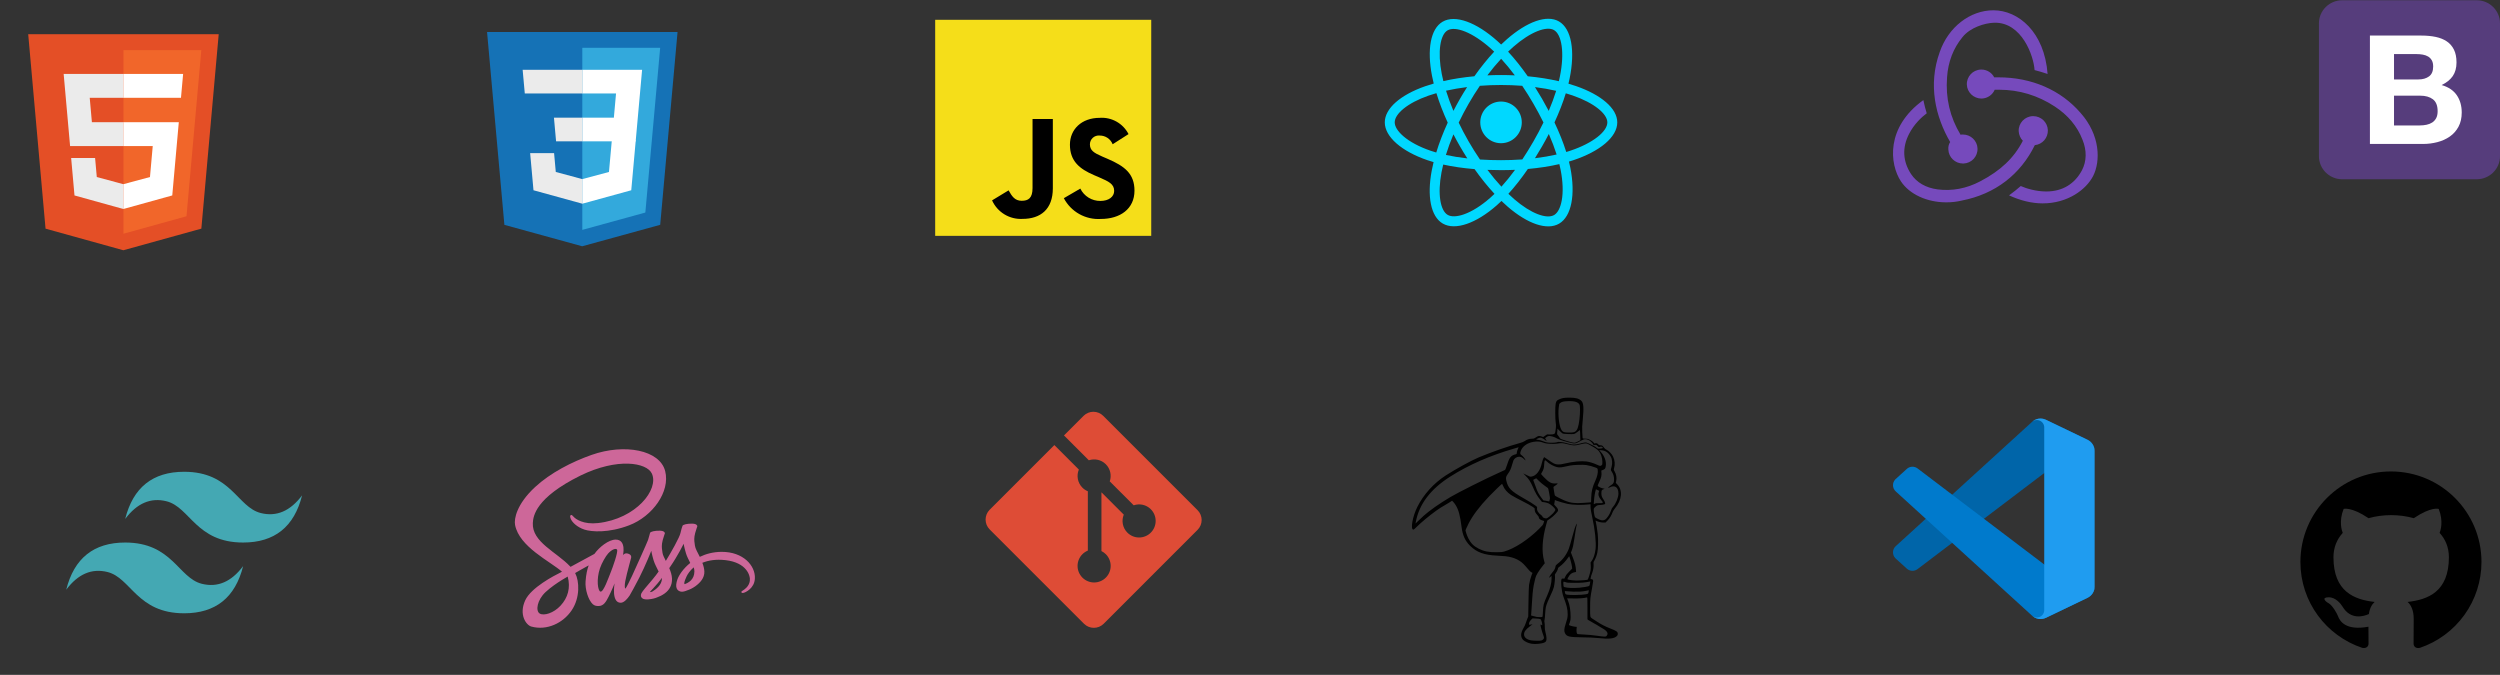 <svg width="1215" height="328" viewBox="0 0 1215 328" fill="none" xmlns="http://www.w3.org/2000/svg">
<rect x="0" y="0" width="1215" height="328" fill="#333333" stroke="none"/>
<g clip-path="url(#clip0_1_158)">
<path fill-rule="evenodd" clip-rule="evenodd" d="M1162 229.124C1137.69 229.124 1118 248.814 1118 273.124C1118 292.594 1130.6 309.039 1148.09 314.869C1150.29 315.254 1151.11 313.934 1151.11 312.779C1151.11 311.734 1151.06 308.269 1151.06 304.584C1140 306.619 1137.14 301.889 1136.26 299.414C1135.77 298.149 1133.62 294.244 1131.75 293.199C1130.21 292.374 1128.01 290.339 1131.69 290.284C1135.16 290.229 1137.64 293.474 1138.46 294.794C1142.42 301.449 1148.74 299.579 1151.28 298.424C1151.66 295.564 1152.82 293.639 1154.08 292.539C1144.29 291.439 1134.06 287.644 1134.06 270.814C1134.06 266.029 1135.77 262.069 1138.57 258.989C1138.13 257.889 1136.59 253.379 1139.01 247.329C1139.01 247.329 1142.69 246.174 1151.11 251.839C1154.63 250.849 1158.37 250.354 1162.11 250.354C1165.85 250.354 1169.59 250.849 1173.11 251.839C1181.53 246.119 1185.21 247.329 1185.21 247.329C1187.63 253.379 1186.09 257.889 1185.65 258.989C1188.46 262.069 1190.16 265.974 1190.16 270.814C1190.16 287.699 1179.88 291.439 1170.09 292.539C1171.68 293.914 1173.06 296.554 1173.06 300.679C1173.06 306.564 1173 311.294 1173 312.779C1173 313.934 1173.83 315.309 1176.03 314.869C1184.76 311.92 1192.35 306.306 1197.73 298.818C1203.1 291.329 1206 282.343 1206 273.124C1206 248.814 1186.31 229.124 1162 229.124Z" fill="black"/>
</g>
<g clip-path="url(#clip1_1_158)">
<path d="M582.02 247.946L536.176 202.104C533.537 199.464 529.255 199.464 526.613 202.104L517.094 211.624L529.17 223.7C531.976 222.752 535.194 223.388 537.431 225.625C539.679 227.877 540.311 231.122 539.339 233.937L550.978 245.576C553.793 244.606 557.042 245.234 559.291 247.486C562.434 250.628 562.434 255.72 559.291 258.864C556.147 262.008 551.055 262.008 547.91 258.864C545.545 256.497 544.961 253.025 546.158 250.113L535.305 239.259L535.303 267.821C536.09 268.21 536.809 268.724 537.431 269.343C540.574 272.485 540.574 277.577 537.431 280.724C534.287 283.866 529.193 283.866 526.054 280.724C522.911 277.577 522.911 272.485 526.054 269.343C526.807 268.59 527.702 267.993 528.687 267.587V238.759C527.7 238.356 526.805 237.759 526.054 237.003C523.672 234.625 523.1 231.131 524.32 228.207L512.415 216.302L480.981 247.734C478.34 250.377 478.34 254.659 480.981 257.3L526.826 303.142C529.465 305.782 533.746 305.782 536.389 303.142L582.019 257.512C584.66 254.871 584.66 250.586 582.019 247.946" fill="#DE4C36"/>
</g>
<g clip-path="url(#clip2_1_158)">
<path d="M765.906 41.827C764.703 41.413 763.49 41.029 762.269 40.676C762.474 39.835 762.663 39.003 762.831 38.186C765.584 24.772 763.784 13.966 757.636 10.408C751.742 6.997 742.102 10.553 732.366 19.058C731.406 19.897 730.468 20.761 729.552 21.648C728.939 21.058 728.315 20.48 727.68 19.913C717.477 10.82 707.249 6.988 701.108 10.556C695.219 13.978 693.475 24.137 695.954 36.849C696.2 38.108 696.479 39.361 696.789 40.606C695.341 41.019 693.944 41.458 692.607 41.926C680.644 46.112 673.005 52.672 673.005 59.477C673.005 66.505 681.206 73.554 693.666 77.828C694.676 78.174 695.695 78.493 696.721 78.787C696.388 80.128 696.092 81.478 695.834 82.835C693.471 95.328 695.316 105.246 701.189 108.646C707.255 112.157 717.437 108.549 727.351 99.851C728.154 99.144 728.941 98.416 729.708 97.67C730.7 98.631 731.719 99.563 732.763 100.467C742.366 108.761 751.85 112.109 757.718 108.7C763.778 105.179 765.748 94.523 763.191 81.56C762.989 80.544 762.763 79.533 762.513 78.529C763.228 78.316 763.93 78.097 764.614 77.87C777.567 73.562 785.995 66.599 785.995 59.477C785.995 52.648 778.109 46.043 765.906 41.827V41.827ZM763.096 73.271C762.478 73.477 761.844 73.675 761.198 73.867C759.768 69.324 757.839 64.492 755.477 59.5C757.73 54.628 759.586 49.858 760.976 45.344C762.132 45.68 763.253 46.034 764.335 46.407C774.791 50.02 781.169 55.361 781.169 59.477C781.169 63.861 774.281 69.552 763.096 73.271V73.271ZM758.456 82.501C759.586 88.233 759.748 93.416 758.999 97.468C758.326 101.108 756.973 103.536 755.299 104.508C751.738 106.577 744.124 103.888 735.911 96.795C734.94 95.954 733.993 95.087 733.07 94.194C736.254 90.7 739.436 86.637 742.541 82.125C748.004 81.638 753.164 80.843 757.844 79.757C758.069 80.667 758.273 81.581 758.456 82.501V82.501ZM711.526 104.15C708.047 105.383 705.276 105.419 703.601 104.449C700.037 102.386 698.555 94.422 700.576 83.739C700.816 82.477 701.092 81.221 701.401 79.974C706.029 81.002 711.152 81.741 716.628 82.186C719.754 86.602 723.028 90.66 726.327 94.213C725.626 94.894 724.908 95.558 724.174 96.203C719.79 100.049 715.397 102.778 711.526 104.15V104.15ZM695.228 73.244C689.718 71.354 685.168 68.898 682.049 66.217C679.247 63.809 677.832 61.417 677.832 59.477C677.832 55.347 683.966 50.08 694.196 46.501C695.438 46.067 696.737 45.657 698.086 45.272C699.5 49.888 701.354 54.715 703.593 59.595C701.325 64.547 699.444 69.451 698.016 74.121C697.08 73.852 696.15 73.559 695.228 73.244V73.244ZM700.691 35.919C698.568 25.027 699.978 16.811 703.527 14.749C707.307 12.553 715.665 15.684 724.475 23.536C725.05 24.049 725.615 24.572 726.171 25.106C722.888 28.644 719.644 32.672 716.545 37.061C711.231 37.556 706.145 38.349 701.468 39.413C701.18 38.255 700.921 37.09 700.691 35.919V35.919ZM749.43 47.998C748.325 46.083 747.18 44.192 745.994 42.327C749.599 42.784 753.053 43.391 756.297 44.134C755.323 47.267 754.11 50.542 752.681 53.899C751.636 51.911 750.553 49.943 749.43 47.998V47.998ZM729.554 28.568C731.781 30.989 734.01 33.692 736.204 36.624C731.755 36.413 727.298 36.413 722.849 36.622C725.044 33.716 727.293 31.017 729.554 28.568ZM709.551 48.031C708.442 49.961 707.379 51.916 706.361 53.895C704.956 50.55 703.753 47.26 702.771 44.082C705.995 43.359 709.433 42.767 713.015 42.318C711.816 44.194 710.661 46.099 709.551 48.031V48.031ZM713.118 76.981C709.417 76.566 705.927 76.005 702.704 75.301C703.702 72.067 704.931 68.707 706.367 65.289C707.389 67.27 708.457 69.227 709.57 71.157C710.715 73.142 711.9 75.085 713.118 76.981ZM729.688 90.727C727.4 88.25 725.118 85.509 722.889 82.561C725.053 82.646 727.258 82.69 729.5 82.69C731.803 82.69 734.08 82.638 736.321 82.538C734.12 85.538 731.899 88.283 729.688 90.727ZM752.726 65.115C754.237 68.57 755.51 71.912 756.52 75.091C753.244 75.841 749.707 76.445 745.98 76.894C747.175 74.994 748.331 73.07 749.449 71.124C750.586 69.145 751.678 67.142 752.726 65.115V65.115ZM745.268 68.703C743.556 71.688 741.749 74.615 739.848 77.481C736.404 77.726 732.952 77.847 729.5 77.846C725.984 77.846 722.563 77.736 719.27 77.521C717.319 74.662 715.477 71.729 713.747 68.73H713.748C712.026 65.746 710.418 62.699 708.926 59.593C710.414 56.486 712.017 53.437 713.733 50.451L713.733 50.451C715.448 47.465 717.275 44.545 719.211 41.697C722.571 41.442 726.017 41.309 729.5 41.309H729.5C732.998 41.309 736.449 41.444 739.808 41.7C741.724 44.544 743.54 47.453 745.252 50.425C746.974 53.404 748.598 56.439 750.123 59.524C748.614 62.641 746.994 65.702 745.268 68.703V68.703ZM755.225 14.605C759.009 16.795 760.48 25.627 758.103 37.208C757.951 37.947 757.781 38.7 757.595 39.463C752.907 38.377 747.817 37.569 742.487 37.067C739.383 32.63 736.166 28.596 732.936 25.103C733.783 24.285 734.649 23.487 735.535 22.711C743.877 15.425 751.673 12.549 755.225 14.605V14.605ZM729.5 49.35C735.072 49.35 739.59 53.884 739.59 59.477C739.59 65.07 735.072 69.603 729.5 69.603C723.928 69.603 719.41 65.07 719.41 59.477C719.41 53.884 723.928 49.35 729.5 49.35V49.35Z" fill="#00D8FF"/>
</g>
<g clip-path="url(#clip3_1_158)">
<path d="M350.673 268.201C346.603 268.222 343.065 269.193 340.103 270.63C339.016 268.496 337.929 266.595 337.738 265.2C337.525 263.573 337.269 262.58 337.525 260.636C337.781 258.692 338.931 255.924 338.91 255.713C338.889 255.502 338.654 254.509 336.31 254.488C333.966 254.466 331.941 254.931 331.707 255.544C331.472 256.157 331.025 257.551 330.727 258.988C330.322 261.101 326.039 268.644 323.588 272.595C322.799 271.053 322.117 269.701 321.968 268.623C321.755 266.996 321.499 266.003 321.755 264.059C322.011 262.115 323.162 259.348 323.14 259.136C323.119 258.925 322.884 257.932 320.54 257.911C318.196 257.889 316.171 258.354 315.937 258.967C315.703 259.58 315.447 261.016 314.957 262.411C314.467 263.806 308.777 276.399 307.285 279.653C306.682 280.969 306.05 282.273 305.389 283.562C305.389 283.562 305.367 283.625 305.303 283.731C305.095 284.135 304.882 284.536 304.664 284.935V284.956C304.344 285.527 304.003 286.055 303.833 286.055C303.705 286.055 303.471 284.534 303.876 282.463C304.728 278.089 306.752 271.286 306.731 271.053C306.731 270.926 307.115 269.743 305.41 269.13C303.748 268.517 303.151 269.532 303.002 269.532C302.853 269.532 302.746 269.891 302.746 269.891C302.746 269.891 304.6 262.242 299.209 262.242C295.842 262.242 291.196 265.897 288.894 269.193C286.278 270.605 283.664 272.021 281.052 273.441C279.795 274.138 278.495 274.835 277.28 275.49C277.195 275.406 277.11 275.3 277.024 275.216C270.503 268.306 258.442 263.425 258.953 254.15C259.145 250.769 260.317 241.895 282.118 231.119C300.061 222.35 314.339 224.78 316.811 230.168C320.348 237.859 309.161 252.142 290.62 254.213C283.546 254.995 279.837 252.29 278.9 251.276C277.92 250.219 277.77 250.156 277.408 250.367C276.811 250.685 277.195 251.635 277.408 252.185C277.962 253.621 280.242 256.157 284.099 257.404C287.509 258.502 295.799 259.115 305.836 255.269C317.067 250.959 325.847 238.979 323.268 228.942C320.689 218.758 303.641 215.398 287.509 221.082C277.92 224.463 267.52 229.787 260.04 236.718C251.154 244.958 249.747 252.121 250.322 255.122C252.39 265.771 267.201 272.701 273.125 277.835C272.826 278.004 272.549 278.153 272.315 278.28C269.353 279.737 258.058 285.59 255.245 291.781C252.049 298.796 255.757 303.825 258.208 304.501C265.815 306.593 273.636 302.832 277.834 296.619C282.032 290.407 281.521 282.336 279.582 278.638C279.56 278.596 279.539 278.554 279.496 278.512C280.264 278.068 281.052 277.603 281.819 277.159C283.23 276.333 284.658 275.537 286.103 274.771C285.378 276.737 284.845 279.082 284.59 282.463C284.27 286.435 285.911 291.591 288.063 293.619C289.022 294.507 290.152 294.528 290.876 294.528C293.391 294.528 294.521 292.457 295.778 290.006C297.312 287.006 298.697 283.519 298.697 283.519C298.697 283.519 296.971 292.943 301.659 292.943C303.364 292.943 305.09 290.745 305.858 289.626V289.647C305.858 289.647 305.9 289.583 305.986 289.435C306.156 289.161 306.262 288.991 306.262 288.991V288.95C306.944 287.766 308.479 285.083 310.759 280.624C313.7 274.877 316.534 267.694 316.534 267.694C316.534 267.694 316.79 269.447 317.663 272.363C318.175 274.075 319.24 275.955 320.093 277.772C319.411 278.723 318.985 279.251 318.985 279.251L319.006 279.272C318.452 279.991 317.855 280.772 317.195 281.533C314.872 284.28 312.102 287.429 311.718 288.337C311.27 289.414 311.377 290.196 312.23 290.83C312.848 291.295 313.955 291.358 315.085 291.295C317.174 291.147 318.644 290.64 319.368 290.323C320.498 289.922 321.819 289.309 323.055 288.4C325.335 286.731 326.72 284.343 326.592 281.195C326.529 279.463 325.953 277.73 325.25 276.103C325.463 275.807 325.655 275.511 325.868 275.216C329.469 269.996 332.261 264.27 332.261 264.27C332.261 264.27 332.517 266.024 333.39 268.94C333.817 270.419 334.691 272.025 335.458 273.588C332.069 276.314 329.981 279.483 329.235 281.554C327.893 285.4 328.936 287.132 330.919 287.534C331.813 287.724 333.092 287.301 334.03 286.9C335.223 286.52 336.63 285.865 337.972 284.892C340.253 283.224 342.447 280.899 342.32 277.751C342.256 276.314 341.872 274.898 341.339 273.525C344.216 272.342 347.924 271.687 352.655 272.236C362.799 273.419 364.802 279.695 364.418 282.336C364.035 284.977 361.904 286.414 361.201 286.858C360.497 287.302 360.263 287.449 360.327 287.766C360.412 288.231 360.753 288.21 361.35 288.125C362.181 287.978 366.678 285.991 366.869 281.132C367.189 274.92 361.222 268.137 350.673 268.201V268.201ZM272.421 294.359C269.054 297.993 264.366 299.366 262.342 298.204C260.168 296.957 261.02 291.591 265.155 287.745C267.669 285.4 270.908 283.223 273.061 281.892C273.551 281.596 274.276 281.174 275.149 280.646C275.298 280.561 275.384 280.519 275.384 280.519L275.895 280.202C277.408 285.695 275.959 290.534 272.421 294.359V294.359ZM296.929 277.835C295.756 280.667 293.306 287.914 291.814 287.513C290.535 287.175 289.747 281.681 291.558 276.251C292.475 273.525 294.414 270.271 295.543 269.004C297.376 266.975 299.4 266.298 299.89 267.123C300.509 268.201 297.653 276.061 296.929 277.835V277.835ZM317.152 287.428C316.662 287.682 316.193 287.851 315.98 287.724C315.831 287.639 316.193 287.301 316.193 287.301C316.193 287.301 318.729 284.597 319.731 283.371C320.306 282.653 320.988 281.808 321.713 280.857V281.132C321.713 284.365 318.558 286.541 317.152 287.428H317.152ZM332.751 283.9C332.389 283.646 332.453 282.801 333.667 280.16C334.136 279.124 335.244 277.392 337.141 275.723C337.354 276.399 337.504 277.054 337.482 277.666C337.461 281.745 334.52 283.266 332.751 283.9Z" fill="#CD6799"/>
</g>
<g clip-path="url(#clip4_1_158)">
<path d="M1127 75.906C1127 82.102 1132.08 87.124 1138.35 87.124H1203.65C1209.92 87.124 1215 82.102 1215 75.906V11.342C1215 5.146 1209.92 0.124 1203.65 0.124H1138.35C1132.08 0.124 1127 5.147 1127 11.342V75.906V75.906Z" fill="#563D7C"/>
<path d="M1163.49 38.607V26.287H1174.46C1175.51 26.287 1176.51 26.373 1177.48 26.545C1178.45 26.717 1179.31 27.024 1180.06 27.467C1180.8 27.91 1181.4 28.525 1181.85 29.311C1182.3 30.099 1182.52 31.107 1182.52 32.336C1182.52 34.55 1181.85 36.148 1180.51 37.132C1179.16 38.115 1177.45 38.607 1175.36 38.607H1163.49V38.607ZM1151.78 17.286V69.962H1177.6C1179.98 69.962 1182.31 69.667 1184.57 69.077C1186.84 68.486 1188.85 67.577 1190.62 66.347C1192.38 65.117 1193.79 63.531 1194.83 61.589C1195.88 59.646 1196.4 57.346 1196.4 54.69C1196.4 51.395 1195.59 48.579 1193.98 46.243C1192.36 43.907 1189.91 42.271 1186.62 41.337C1189.01 40.206 1190.82 38.755 1192.04 36.984C1193.25 35.214 1193.86 33.001 1193.86 30.344C1193.86 27.885 1193.45 25.82 1192.63 24.147C1191.81 22.475 1190.65 21.135 1189.16 20.127C1187.67 19.118 1185.88 18.393 1183.79 17.95C1181.7 17.507 1179.39 17.286 1176.85 17.286H1151.78V17.286ZM1163.49 60.961V46.501H1176.25C1178.79 46.501 1180.83 47.079 1182.37 48.235C1183.91 49.391 1184.69 51.321 1184.69 54.026C1184.69 55.404 1184.45 56.535 1183.98 57.42C1183.5 58.305 1182.87 59.006 1182.07 59.523C1181.28 60.039 1180.36 60.408 1179.31 60.63C1178.27 60.85 1177.17 60.961 1176.03 60.961H1163.49V60.961Z" fill="white"/>
</g>
<path d="M60.844 252.208C64.665 236.925 74.217 229.283 89.5 229.283C112.425 229.283 115.291 246.477 126.753 249.343C134.395 251.253 141.081 248.388 146.812 240.746C142.992 256.029 133.44 263.671 118.156 263.671C95.231 263.671 92.366 246.477 80.903 243.612C73.261 241.701 66.575 244.567 60.844 252.208ZM32.188 286.596C36.008 271.313 45.56 263.671 60.844 263.671C83.769 263.671 86.634 280.865 98.097 283.73C105.739 285.641 112.425 282.775 118.156 275.133C114.335 290.417 104.783 298.058 89.5 298.058C66.575 298.058 63.709 280.865 52.247 277.999C44.605 276.089 37.919 278.954 32.188 286.596Z" fill="#44A8B3"/>
<path d="M1014.54 213.729L994.354 204.013C993.214 203.464 991.932 203.282 990.685 203.494C989.437 203.706 988.287 204.301 987.393 205.196L921.33 265.424C920.528 266.151 920.049 267.167 919.996 268.248C919.944 269.329 920.323 270.387 921.05 271.189C921.138 271.283 921.225 271.374 921.32 271.458L926.713 276.358C927.418 276.999 928.325 277.374 929.277 277.416C930.229 277.458 931.166 277.166 931.925 276.589L1011.5 216.249C1012.1 215.793 1012.81 215.514 1013.57 215.443C1014.32 215.372 1015.07 215.512 1015.75 215.847C1016.42 216.183 1016.99 216.7 1017.39 217.341C1017.79 217.982 1018 218.722 1018 219.476V219.242C1018 218.09 1017.67 216.961 1017.06 215.986C1016.45 215.011 1015.57 214.229 1014.54 213.729V213.729Z" fill="#0065A9"/>
<path d="M1014.54 290.519L994.354 300.239C993.214 300.786 991.932 300.967 990.685 300.755C989.438 300.543 988.288 299.949 987.393 299.056L921.33 238.824C920.528 238.097 920.049 237.081 919.996 236C919.944 234.919 920.323 233.861 921.05 233.06C921.138 232.965 921.225 232.874 921.32 232.79L926.713 227.89C927.418 227.246 928.328 226.87 929.282 226.828C930.237 226.785 931.175 227.08 931.935 227.659L1011.5 287.999C1012.1 288.455 1012.81 288.734 1013.57 288.805C1014.32 288.876 1015.07 288.736 1015.75 288.401C1016.42 288.066 1016.99 287.548 1017.39 286.907C1017.79 286.266 1018 285.527 1018 284.772V285.024C1018 286.173 1017.67 287.297 1017.06 288.269C1016.44 289.241 1015.57 290.021 1014.54 290.519V290.519Z" fill="#007ACC"/>
<path d="M994.354 300.239C993.214 300.786 991.932 300.967 990.685 300.755C989.438 300.543 988.287 299.949 987.392 299.056C987.895 299.552 988.533 299.888 989.226 300.023C989.919 300.159 990.637 300.086 991.289 299.815C991.941 299.544 992.499 299.087 992.892 298.5C993.285 297.914 993.497 297.224 993.5 296.518V207.73C993.501 207.021 993.291 206.327 992.897 205.737C992.503 205.147 991.942 204.687 991.287 204.416C990.631 204.144 989.91 204.074 989.214 204.212C988.518 204.351 987.88 204.694 987.378 205.196C988.273 204.301 989.423 203.706 990.67 203.494C991.917 203.281 993.2 203.461 994.34 204.01L1014.52 213.712C1015.56 214.209 1016.44 214.99 1017.05 215.965C1017.67 216.941 1018 218.07 1018 219.224V285.024C1018 286.177 1017.67 287.306 1017.06 288.282C1016.45 289.258 1015.57 290.041 1014.53 290.54L994.354 300.239Z" fill="#1F9CF0"/>
<path d="M454.5 9.624H559.5V114.624H454.5V9.624Z" fill="#F5DE19"/>
<path d="M525.034 91.655C525.928 93.472 527.318 95 529.043 96.061C530.768 97.123 532.758 97.676 534.784 97.655C538.871 97.655 541.485 95.612 541.485 92.78C541.485 89.405 538.8 88.198 534.3 86.229L531.833 85.171C524.708 82.138 519.983 78.339 519.983 70.306C519.983 62.908 525.608 57.272 534.431 57.272C537.288 57.065 540.142 57.705 542.637 59.11C545.132 60.515 547.159 62.623 548.464 65.173L540.75 70.104C540.248 68.84 539.373 67.758 538.242 67.003C537.11 66.248 535.776 65.854 534.416 65.874C533.823 65.815 533.224 65.879 532.657 66.064C532.09 66.249 531.568 66.55 531.123 66.948C530.679 67.346 530.323 67.832 530.077 68.376C529.831 68.919 529.701 69.508 529.695 70.104C529.695 73.063 531.529 74.263 535.763 76.104L538.23 77.162C546.615 80.758 551.355 84.421 551.355 92.66C551.355 101.544 544.376 106.412 535.005 106.412C531.354 106.644 527.713 105.815 524.522 104.025C521.332 102.234 518.727 99.558 517.024 96.32L525.034 91.655ZM490.178 92.51C491.726 95.259 493.136 97.584 496.526 97.584C499.766 97.584 501.814 96.317 501.814 91.385V57.834H511.68V91.516C511.68 101.732 505.68 106.382 496.946 106.382C493.859 106.55 490.793 105.781 488.151 104.175C485.51 102.568 483.416 100.2 482.145 97.382L490.178 92.51Z" fill="black"/>
<path d="M245.132 109.278L236.71 15.562H329.29L320.856 109.263L282.944 119.687L245.132 109.278Z" fill="#1572B6"/>
<path d="M283 111.721L313.637 103.298L320.845 23.226H283V111.721Z" fill="#33A9DC"/>
<path d="M283 57.178H298.338L299.395 45.408H283V33.913H312.062L311.785 36.996L308.939 68.673H283V57.178V57.178Z" fill="white"/>
<path d="M283.071 87.028L283.019 87.043L270.111 83.585L269.286 74.418H257.65L259.274 92.465L283.015 99.003L283.071 98.988V87.028V87.028Z" fill="#EBEBEB"/>
<path d="M297.351 68.186L295.956 83.578L283.03 87.036V98.995L306.79 92.465L306.966 90.524L308.98 68.186H297.351V68.186Z" fill="white"/>
<path d="M283.041 33.913V45.408H255.044L254.811 42.824L254.283 36.996L254.005 33.913H283.041V33.913ZM283 57.178V68.673H270.254L270.021 66.088L269.496 60.261L269.219 57.178H283V57.178Z" fill="#EBEBEB"/>
<path d="M22.133 111.128L13.706 16.624H106.294L97.856 111.113L59.944 121.624L22.133 111.128Z" fill="#E44F26"/>
<path d="M60 113.592L90.638 105.098L97.845 24.353H60V113.592Z" fill="#F1662A"/>
<path d="M60 59.4H44.663L43.605 47.532H60V35.94H30.938L31.215 39.053L34.061 70.992H60V59.4V59.4ZM60 89.501L59.947 89.516L47.04 86.033L46.215 76.789H34.579L36.203 94.984L59.947 101.577L60 101.562V89.501Z" fill="#EBEBEB"/>
<path d="M59.959 59.4V70.992H74.231L72.889 86.025L59.959 89.513V101.573L83.722 94.984L83.895 93.026L86.618 62.513L86.903 59.4H59.959V59.4ZM59.959 35.94V47.532H87.956L88.189 44.929L88.718 39.053L88.995 35.94H59.959V35.94Z" fill="white"/>
<g clip-path="url(#clip5_1_158)">
<path d="M744.365 312.869C742.801 312.595 741.181 311.853 740.263 311.032C739.639 310.377 739.283 309.513 739.265 308.609C739.265 307.69 739.734 306.4 740.476 305.114C740.926 304.39 741.279 303.61 741.53 302.789C741.688 302.223 742.018 301.304 742.273 300.719L742.723 299.647L742.839 292.48C742.899 288.517 743.015 284.845 743.113 284.275C743.368 282.633 743.795 281.032 744.361 279.472L744.793 278.437L744.166 278.065C743.6 277.713 743.131 277.225 741.275 275.017C738.991 272.32 735.984 270.835 731.724 270.329C730.336 270.194 728.93 270.093 727.524 270.037C721.273 269.744 717.699 268.435 714.478 265.27C712.074 262.908 710.825 260.152 710.319 256.09C709.636 250.6 708.875 247.788 707.469 245.504C707.122 244.94 706.723 244.41 706.276 243.922L705.71 243.355L704.461 244.158C703.779 244.608 702.819 245.174 702.35 245.429C700.786 246.288 699.301 247.244 697.876 248.279C694.381 250.818 690.571 254.002 688.483 256.09C687.545 257.028 687.058 257.437 686.84 257.399C685.415 257.185 686.506 251.013 688.831 246.363C691.801 240.367 696.8 234.839 702.583 231.108C707.33 228.04 715.006 223.822 718.558 222.337C724.865 219.7 733.029 216.847 738.616 215.324C739.79 214.99 740.51 214.698 740.998 214.368C742.093 213.607 743.165 213.235 744.395 213.217C745.43 213.198 745.528 213.179 746.525 212.512C747.699 211.75 748.048 211.709 749.221 212.122L749.983 212.395L750.92 211.75L751.858 211.124L753.204 211.143C754.239 211.162 754.708 211.124 755.158 210.929C755.724 210.674 755.743 210.637 755.9 209.699C756.253 207.667 756.29 206.65 756.076 205.42C755.803 203.8 755.765 197.512 756.039 196.278C756.331 194.95 756.526 194.677 757.524 194.189C759.009 193.465 760.123 193.252 762.68 193.252C765.804 193.252 767.386 193.683 768.56 194.815C769.614 195.832 769.79 198.213 769.243 203.8C768.909 207.022 768.871 207.922 768.969 210.029C769.006 211.375 769.104 212.647 769.145 212.823C769.224 213.157 769.303 213.175 770.435 213.194C771.549 213.213 771.744 213.273 772.798 213.82C773.814 214.349 774.575 214.994 774.733 215.463C774.751 215.56 774.928 215.56 775.239 215.463C775.843 215.287 776.371 215.482 776.803 216.01C777.058 216.344 777.211 216.4 777.8 216.4C778.603 216.4 778.895 216.595 779.559 217.574C779.869 218.013 780.295 218.358 780.789 218.572C781.884 219.119 783.369 220.642 783.935 221.853C784.813 223.649 784.989 225.738 784.441 227.613C784.246 228.318 784.246 228.337 784.655 229.019C785.514 230.485 785.829 232.282 785.476 233.804L785.281 234.704L785.866 235.289C788.776 238.199 788.345 242.947 784.794 247.184C784.397 247.668 784.062 248.2 783.796 248.767C783.114 250.582 782.33 251.853 781.318 252.907L780.283 253.96H779.229C778.175 253.96 776.69 253.608 775.79 253.139C775.419 252.944 775.4 252.944 775.479 253.177C775.715 254.035 776.3 257.53 776.495 259.465C776.806 262.435 776.709 266.752 776.3 268.608C776.001 269.983 775.501 271.306 774.815 272.534C774.425 273.16 774.406 273.295 774.481 274.057C774.598 275.129 774.346 276.929 773.915 278.118C773.386 279.505 773.191 280.15 773.075 280.852C772.978 281.455 772.978 281.455 773.409 281.455C773.975 281.455 774.286 281.789 774.286 282.453C774.286 282.745 774.031 284.328 773.72 285.948C772.861 290.5 772.801 291.007 772.801 295.42C772.783 299.973 772.783 299.932 773.818 300.614L776.143 302.118C778.143 303.445 780.285 304.546 782.529 305.399C785.791 306.689 786.241 307.019 786.241 308.114C786.241 308.602 786.144 308.778 785.735 309.168C784.486 310.379 782.023 310.653 777.061 310.124C774.483 309.882 771.896 309.759 769.306 309.753C762.47 309.655 761.473 309.419 760.576 307.72C760.07 306.745 760.168 305.474 760.869 303.385C761.18 302.467 761.454 301.529 761.69 300.573C762.159 298.308 761.848 295.612 760.753 292.567L759.815 289.968C758.896 287.332 758.39 282.505 758.938 281.414C759.035 281.2 759.211 281.159 759.68 281.178L760.265 281.238L760.753 280.222C761.124 279.419 761.533 278.894 762.646 277.78L764.071 276.355L763.993 275.437C763.933 274.559 762.781 270.299 762.624 270.318C762.564 270.318 762.253 270.749 761.9 271.293C761.041 272.583 759.148 274.574 758.071 275.298C757.603 275.609 757.213 275.98 757.213 276.1C757.194 276.629 756.744 277.664 756.196 278.384C755.668 279.089 755.63 279.205 755.709 279.828C755.844 280.747 755.551 283.694 755.203 285.239C754.886 286.386 754.454 287.498 753.913 288.558C752.566 291.352 751.55 293.849 751.295 295.004C751.111 296.116 750.993 297.238 750.943 298.364C750.883 299.692 750.748 300.982 750.65 301.255C750.515 301.627 750.515 301.919 750.631 302.485C750.729 302.894 750.789 303.813 750.766 304.537C750.748 305.534 750.826 306.179 751.119 307.349C751.625 309.34 751.723 310.593 751.49 311.335C751.333 311.804 751.179 311.98 750.65 312.235C749.476 312.839 746.158 313.173 744.361 312.862L744.365 312.869ZM749.109 311.268C749.791 311.073 750.38 310.488 750.38 309.959C750.38 309.723 750.185 309.04 749.949 308.437C749.48 307.285 748.678 304.237 748.678 303.73C748.678 303.475 748.696 303.457 749.086 303.67L749.518 303.907V303.359C749.455 302.854 749.343 302.357 749.184 301.874C748.813 300.76 748.775 300.742 746.409 300.603L744.808 300.524L744.223 301.09C743.901 301.421 743.619 301.789 743.383 302.185C743.128 302.692 743.03 303.457 743.188 303.629C743.225 303.689 743.619 303.629 744.046 303.532C744.3 303.456 744.562 303.411 744.826 303.397C744.826 303.415 744.395 303.768 743.851 304.139C741.508 305.898 740.686 306.97 740.686 308.339C740.686 309.764 742.033 310.878 744.144 311.212C745.588 311.425 748.4 311.485 749.105 311.272L749.109 311.268ZM780.886 308.943C781.471 308.238 781.393 307.518 780.65 306.697C780.219 306.265 779.731 305.894 779.184 305.602C778.636 305.309 778.089 304.975 777.541 304.627C776.551 303.985 775.534 303.385 774.493 302.83C773.593 302.343 772.715 301.833 771.856 301.289L771.504 301.015V295.645C771.504 290.354 771.485 290.275 771.211 290.354C769.843 290.725 767.578 290.902 764.709 290.842L761.604 290.804L762.054 291.899C762.894 293.969 763.325 296.744 763.325 299.928C763.325 301.12 763.246 301.548 762.954 302.388C762.796 302.797 762.661 303.209 762.523 303.618C762.463 303.794 762.68 303.929 763.479 304.165C764.064 304.342 764.923 304.518 765.414 304.574L766.314 304.672L766.216 305.572C766.119 306.588 766.235 307.66 766.49 307.994C766.648 308.189 767.233 308.268 769.948 308.384C771.999 308.482 774.226 308.695 775.981 308.95C777.504 309.187 779.146 309.382 779.634 309.382C780.455 309.4 780.534 309.363 780.883 308.95L780.886 308.943ZM749.619 299.804C749.698 299.744 749.814 298.69 749.855 297.442C750.013 293.947 750.148 293.437 751.906 289.492C753.35 286.27 754.115 283.263 754.055 281.133L754.018 279.862L753.47 280.39C752.338 281.523 753.118 279.745 754.468 278.163C755.484 276.952 755.836 276.288 755.99 275.215C756.069 274.784 756.226 274.57 756.89 274.064C759.373 272.188 761.287 269.659 762.418 266.759C762.691 266.054 763.393 263.654 763.981 261.427C765.076 257.305 765.661 255.528 766.19 254.767C766.385 254.474 766.464 254.414 766.426 254.609C766.143 255.656 765.921 256.719 765.763 257.793C765.605 258.749 765.313 260.624 765.118 261.933C764.746 264.61 764.356 266.328 763.828 267.655L763.475 268.555L764.413 270.978C765.388 273.457 765.838 275.257 765.916 276.993L765.976 277.968L765.215 278.125C764.21 278.303 763.314 278.864 762.714 279.689C762.05 280.645 761.679 281.429 761.855 281.602C761.934 281.68 762.89 281.857 763.985 281.992C765.684 282.187 766.329 282.187 768.575 282.052C769.55 282.014 770.51 281.917 771.466 281.778C771.68 281.699 771.898 281.272 772.246 280.158C773.049 277.6 773.203 276.7 773.105 274.904L773.026 273.322L773.435 272.793C774.391 271.582 775.134 269.395 775.445 266.834C775.816 263.71 775.134 257.167 773.863 251.542C773.259 248.864 773.004 247.263 773.004 246.093V245.058L772.048 245.155C768.609 245.527 764.45 245.429 761.911 244.9C760.524 244.627 757.029 243.592 756.268 243.258L755.664 242.984L755.585 243.667C755.525 244.038 755.469 244.409 755.39 244.799C755.274 245.208 755.311 245.305 756.035 246.01C756.935 246.929 757.209 247.398 757.209 248.02C757.209 248.41 756.995 248.725 755.9 249.858C755.115 250.696 754.244 251.448 753.301 252.104L752.03 252.963L751.483 254.857C749.529 261.79 749.158 268.098 750.448 272.609L750.759 273.742L750.133 274.522C747.789 277.469 746.401 279.715 746.188 280.968C746.063 281.585 745.919 282.197 745.756 282.805C745.25 284.74 744.856 287.572 744.684 290.639C744.564 293.207 744.395 295.772 744.178 298.334L744.08 299.095L745.055 299.388C745.603 299.564 746.424 299.759 746.893 299.838C747.77 299.973 749.394 299.935 749.645 299.8L749.619 299.804ZM768.583 289.06C770.105 288.963 771.493 288.727 771.766 288.494C771.883 288.415 772.021 288.007 772.059 287.594L772.156 286.852L770.945 287.125C769.989 287.32 769.033 287.437 768.073 287.515C765.766 287.613 763.445 287.553 761.158 287.32C760.396 287.204 760.396 287.204 760.629 288.198C760.824 288.94 760.865 288.978 762.856 289.117C764.184 289.233 766.04 289.214 768.579 289.057L768.583 289.06ZM767.311 285.663C769.303 285.487 771.785 285.059 772.273 284.804C772.43 284.725 772.565 284.433 772.625 284.099L772.801 283.064L772.899 282.577L772.411 282.674C770.244 283.124 768.601 283.259 765.32 283.259C762.118 283.259 761.746 283.24 760.906 282.948C760.583 282.812 760.24 282.732 759.89 282.712C759.755 282.79 759.733 283.904 759.853 284.684C759.931 285.153 760.01 285.232 760.479 285.367C761.964 285.775 764.465 285.873 767.315 285.64L767.311 285.663ZM731.064 268.045C736.063 266.602 742.606 262.36 747.958 257.05C749.698 255.31 749.911 255.078 750.144 254.298L750.455 253.3C750.493 253.222 750.181 253.087 749.773 252.989C748.7 252.734 747.879 252.112 747.879 251.545C747.879 251.212 747.684 250.882 747.118 250.274C746.199 249.239 745.966 248.789 745.869 247.795L745.79 246.993L744.695 246.213C744.069 245.763 741.883 244.552 739.558 243.382C737.787 242.518 736.054 241.58 734.364 240.569C732.41 239.26 731.101 237.697 730.359 235.844C730.224 235.473 730.048 235.162 729.988 235.162C729.83 235.162 725.435 239.399 723.56 241.39C718.933 246.273 715.749 250.51 713.735 254.437C713.229 255.412 712.681 256.567 712.524 256.994L712.231 257.774L712.584 259.083C712.798 259.788 713.248 260.939 713.6 261.622C714.83 264.044 716.296 265.507 718.719 266.699C721.318 267.989 723.62 268.439 727.468 268.379C729.538 268.36 730.145 268.3 731.06 268.027L731.064 268.045ZM691.61 250.915C694.891 248.005 699.421 244.822 704.971 241.522C708.605 239.354 722.649 232.323 729.114 229.45C730.288 228.922 731.341 228.434 731.458 228.378C731.574 228.299 731.908 227.459 732.219 226.522C733.588 222.187 734.27 221.328 736.749 220.762C737.06 220.683 737.139 220.585 737.139 220.274C737.139 219.708 737.529 218.399 737.863 217.814C738.118 217.364 738.118 217.345 737.9 217.405C737.765 217.443 736.944 217.679 736.085 217.934C724.171 221.373 713.761 225.94 704.776 231.644C695.188 237.738 689.66 245.043 688.059 253.792L687.943 254.437L689.116 253.285C689.743 252.64 690.875 251.587 691.618 250.942L691.61 250.915ZM779.99 252.577C780.946 252.089 782.431 249.843 782.979 248.065C783.136 247.439 783.448 246.854 783.898 246.367C785.341 244.765 786.534 241.855 786.553 239.864C786.553 236.759 784.794 235.567 782.236 236.894C781.903 237.052 781.633 237.168 781.591 237.13C781.456 236.995 782.176 236.29 783.058 235.743C784.209 234.982 784.426 234.532 784.426 232.912C784.443 231.602 784.054 230.32 783.313 229.24C782.96 228.712 782.825 228.363 782.881 228.145L783.234 226.837C783.721 225.097 783.545 223.105 782.784 221.838C781.651 219.925 780.264 218.988 778.329 218.83L777.196 218.752L777.86 219.494C779.833 221.624 780.789 224.298 780.399 226.585C780.204 227.759 780.028 227.992 778.895 228.442L778.231 228.715L778.31 229.615C778.445 231.082 778.194 232.154 777.256 234.127C776.788 235.124 776.435 236.02 776.476 236.118C776.593 236.452 777.883 237.074 778.899 237.329L779.896 237.565L779.27 237.779C778.449 238.034 778.273 238.405 778.273 239.752C778.273 240.982 778.449 241.492 779.345 242.838C779.754 243.423 780.028 244.03 780.069 244.379C780.148 244.927 780.129 244.964 779.679 245.122C779.169 245.265 778.644 245.35 778.115 245.377C776.278 245.493 776.143 245.553 775.321 246.333C774.579 247.038 774.56 247.075 774.56 247.855C774.56 248.928 774.969 251.099 775.224 251.392C775.558 251.744 777.41 252.663 778.134 252.798C778.758 252.954 779.418 252.879 779.99 252.584V252.577ZM752.938 251.114C754.13 250.177 755.068 249.239 755.593 248.437C755.926 247.949 755.945 247.852 755.788 247.439C755.514 246.813 753.718 245.193 752.72 244.705C752.055 244.407 751.352 244.204 750.631 244.102L749.401 243.944L748.64 242.988C747.058 241.034 746.18 239.512 744.928 236.56C743.833 234.059 742.876 232.597 741.354 231.149C740.728 230.564 740.281 230.077 740.319 230.077C740.398 230.077 741.14 230.448 741.999 230.898C743.424 231.659 743.6 231.719 744.245 231.622C746.57 231.348 748.621 228.674 749.364 224.924C749.578 223.87 750.009 222.794 750.459 222.149C750.478 222.13 751.378 222.715 752.431 223.477C755.109 225.37 755.694 225.663 757.216 225.723C758.214 225.76 758.78 225.685 760.576 225.254C764.405 224.317 768.545 223.945 771.065 224.279C772.49 224.474 774.541 225.1 776.064 225.82C777.568 226.525 777.86 226.563 778.348 226.132C778.756 225.779 778.756 225.723 778.756 224.414C778.738 222.479 778.033 220.39 776.96 219.142C776.413 218.497 774.871 217.443 773.345 216.64C772.802 216.352 772.262 216.06 771.725 215.763C771.001 215.332 770.184 215.392 767.956 215.977C765.376 216.64 764.694 216.64 761.746 215.879C759.245 215.253 759.091 215.234 756.628 215.624C755.319 215.819 752.038 215.703 750.943 215.41C750.395 215.253 749.848 215.099 749.323 214.904C748.366 214.533 746.705 214.473 745.201 214.747C742.213 215.275 739.948 216.895 739.126 219.1C738.695 220.214 738.755 220.743 739.321 221.092C740.221 221.658 741.41 223.203 741.41 223.807C741.41 223.844 741.118 223.593 740.784 223.24C739.944 222.363 739.183 221.969 738.283 221.969C737.7 221.985 737.134 222.164 736.648 222.484C736.161 222.805 735.774 223.255 735.53 223.784C735.267 224.474 735.046 225.179 734.866 225.895C734.319 227.887 733.831 228.944 732.796 230.35C731.878 231.622 731.743 232.188 732.073 233.613C732.894 237.205 734.319 238.653 740.274 242.032C743.398 243.809 744.999 244.807 746.173 245.684C747.073 246.348 747.091 246.389 747.013 246.895C746.836 248.069 747.579 249.337 749.045 250.372C749.416 250.627 749.649 250.9 749.649 251.095C749.649 251.448 750.646 251.935 751.366 251.935C751.775 251.935 752.09 251.759 752.93 251.114H752.938ZM777.02 244.529C779.285 244.608 779.401 244.432 778.194 243.025C776.923 241.559 776.574 240.37 777.043 239.062L777.238 238.555L776.435 238.165C776.161 238.03 775.888 237.892 775.614 237.794C775.479 238.323 775.34 238.829 775.224 239.358C774.931 240.55 774.579 243.637 774.56 244.945C774.56 245.062 774.755 245.024 775.089 244.81C775.558 244.537 775.794 244.499 777.024 244.537L777.02 244.529ZM769.423 244.413C770.791 244.334 772.198 244.237 772.569 244.177L773.251 244.079L773.33 241.833C773.446 238.63 773.915 236.737 775.303 233.707C776.278 231.558 776.709 229.683 776.495 228.277C776.416 227.673 776.379 227.632 775.558 227.279C774.054 226.682 772.488 226.255 770.889 226.008C769.348 225.794 764.814 225.91 763.115 226.244C762.41 226.36 761.124 226.634 760.265 226.848C758.135 227.335 757.003 227.279 755.383 226.574C753.781 225.869 752.765 225.228 751.809 224.328C751.048 223.623 750.969 223.585 750.774 223.822C750.616 223.998 750.538 224.527 750.481 225.659C750.421 227.399 750.148 228.314 749.386 229.544C749.217 229.797 749.073 230.066 748.955 230.347C748.955 230.407 749.54 231.089 750.264 231.832C752.765 234.43 753.995 235.094 755.968 234.955C756.613 234.895 757.063 234.918 757.063 234.993C757.063 235.15 755.791 236.144 755.266 236.418C755.011 236.553 754.955 236.692 754.993 236.984L755.304 239.035C755.48 240.209 755.615 240.753 755.791 240.91C756.26 241.3 758.683 242.553 760.205 243.175C762.196 243.978 763.291 244.27 764.814 244.405C766.689 244.563 766.726 244.563 769.423 244.405V244.413ZM753.271 242.264C753.309 242.204 753.174 241.072 752.919 239.763C752.608 237.985 752.431 237.34 752.236 237.164C752.101 237.048 751.378 236.538 750.654 236.013C749.703 235.329 748.802 234.578 747.958 233.767L746.611 232.439L745.888 232.81L745.126 233.219C745.19 233.524 745.295 233.819 745.438 234.097C745.651 234.565 746.083 235.717 746.394 236.654C747.215 239.095 747.86 240.269 749.48 242.395L750.084 243.198L751.235 243.374C751.88 243.472 752.525 243.61 752.701 243.667C752.975 243.783 753.013 243.727 753.091 243.1C753.129 242.827 753.189 242.534 753.268 242.26L753.271 242.264ZM778.018 217.968C779.015 217.87 779.191 217.732 778.76 217.285C778.486 217.012 777.86 216.993 777.354 217.225C777.02 217.383 776.945 217.342 776.416 216.775C775.869 216.172 775.831 216.149 775.145 216.228C774.519 216.307 774.421 216.288 774.343 216.033C774.099 215.614 773.795 215.232 773.443 214.9C772.999 214.396 772.444 214.002 771.823 213.749C770.611 213.28 769.929 213.34 768.774 213.985C765.433 215.8 765.571 215.782 762.346 214.96C759.339 214.199 757.093 213.419 756.369 212.928C755.765 212.519 754.475 212.069 753.399 211.93C752.596 211.814 752.09 211.99 751.329 212.613L750.92 212.947L751.291 213.592C751.798 214.492 751.741 214.548 750.98 213.884C750.159 213.202 749.184 212.733 748.558 212.71C748.108 212.71 746.78 213.295 746.623 213.55C746.563 213.629 746.975 213.727 747.523 213.764C748.089 213.824 748.869 214.019 749.398 214.233C750.766 214.818 751.468 215.013 752.716 215.133C754.085 215.268 756.564 215.114 756.856 214.878C757.014 214.743 757.441 214.72 758.341 214.799C759.534 214.878 760.021 214.994 762.853 215.755C764.495 216.205 765.646 216.164 767.6 215.639C768.5 215.384 769.633 215.133 770.101 215.073C770.904 214.994 771.058 215.035 772.31 215.602C774.301 216.502 775.359 217.068 775.944 217.593C776.529 218.099 776.608 218.099 778.014 217.983L778.018 217.968ZM766.884 214.552L768.076 213.925L768.039 212.714C768.02 211.874 767.979 211.053 767.941 210.235L767.844 208.987L766.651 209.905C765.946 210.453 765.264 210.862 764.971 210.922C764.113 211.079 759.875 210.922 759.481 210.708C758.957 210.32 758.466 209.889 758.015 209.418L756.92 208.304L756.901 208.968C756.901 209.32 756.864 209.924 756.785 210.295C756.688 211 756.688 211.019 757.449 211.975C757.858 212.504 758.191 212.973 758.191 213.029C758.191 213.4 763.835 215.159 765.106 215.178C765.515 215.178 766.025 215.002 766.884 214.552V214.552ZM764.619 210.115C766.025 209.842 766.708 208.825 767.236 206.249C767.784 203.474 768.058 199.12 767.803 197.264C767.566 195.584 765.691 194.842 762.118 194.958C759.89 195.037 758.971 195.25 758.21 195.895C757.741 196.285 757.741 196.327 757.528 198.179C757.138 201.734 757.723 206.793 758.739 208.687C759.226 209.605 759.658 209.935 760.554 210.093C761.57 210.269 763.738 210.269 764.615 210.112L764.619 210.115Z" fill="black"/>
</g>
<path d="M988.926 70.538C992.597 70.161 995.382 67.016 995.255 63.242C995.129 59.469 991.964 56.449 988.166 56.449H987.913C983.989 56.575 980.951 59.846 981.078 63.745C981.204 65.632 981.963 67.267 983.103 68.4C978.799 76.828 972.216 82.992 962.343 88.149C955.634 91.671 948.671 92.93 941.709 92.049C936.013 91.294 931.582 88.779 928.797 84.627C924.746 78.463 924.367 71.796 927.785 65.129C930.19 60.349 933.987 56.827 936.392 55.066C935.886 53.43 935.126 50.663 934.747 48.65C916.392 61.859 918.291 79.721 923.86 88.149C928.038 94.439 936.519 98.339 945.887 98.339C948.418 98.339 950.95 98.087 953.482 97.458C969.685 94.313 981.964 84.753 988.926 70.538ZM1011.21 54.94C1001.58 43.744 987.407 37.581 971.204 37.581H969.179C968.039 35.316 965.634 33.807 962.976 33.807H962.722C958.799 33.932 955.761 37.203 955.887 41.103C956.014 44.876 959.178 47.896 962.976 47.896H963.229C966.014 47.77 968.419 46.009 969.432 43.618H971.71C981.331 43.618 990.445 46.386 998.673 51.795C1005 55.946 1009.56 61.356 1012.09 67.897C1014.24 73.18 1014.12 78.337 1011.84 82.74C1008.29 89.407 1002.34 93.055 994.496 93.055C989.432 93.055 984.622 91.546 982.09 90.413C980.698 91.671 978.166 93.684 976.394 94.942C981.837 97.458 987.407 98.842 992.724 98.842C1004.88 98.842 1013.86 92.175 1017.28 85.508C1020.95 78.212 1020.7 65.632 1011.21 54.94ZM946.899 72.676C947.026 76.45 950.19 79.469 953.988 79.469H954.241C958.166 79.344 961.203 76.073 961.077 72.173C960.95 68.399 957.785 65.38 953.988 65.38H953.735C953.482 65.38 953.102 65.38 952.849 65.506C947.659 56.952 945.507 47.644 946.267 37.58C946.772 30.033 949.304 23.491 953.735 18.082C957.406 13.428 964.495 11.163 969.305 11.038C982.723 10.786 988.419 27.391 988.799 34.058C990.445 34.435 993.23 35.316 995.129 35.945C993.609 15.567 980.951 5 968.799 5C957.406 5 946.899 13.177 942.722 25.253C936.899 41.354 940.696 56.827 947.785 69.029C947.153 69.909 946.772 71.293 946.899 72.676Z" fill="#764ABC"/>
<defs>
<clipPath id="clip0_1_158">
<rect width="88" height="88" fill="white" transform="translate(1118 229.124)"/>
</clipPath>
<clipPath id="clip1_1_158">
<rect width="105" height="105" fill="white" transform="translate(479 200.124)"/>
</clipPath>
<clipPath id="clip2_1_158">
<rect width="113" height="101" fill="white" transform="translate(673 9.124)"/>
</clipPath>
<clipPath id="clip3_1_158">
<rect width="117" height="87" fill="white" transform="translate(250 218.124)"/>
</clipPath>
<clipPath id="clip4_1_158">
<rect width="88" height="87" fill="white" transform="translate(1127 0.124)"/>
</clipPath>
<clipPath id="clip5_1_158">
<rect width="120" height="120" fill="white" transform="translate(677 193.124)"/>
</clipPath>
</defs>
</svg>
